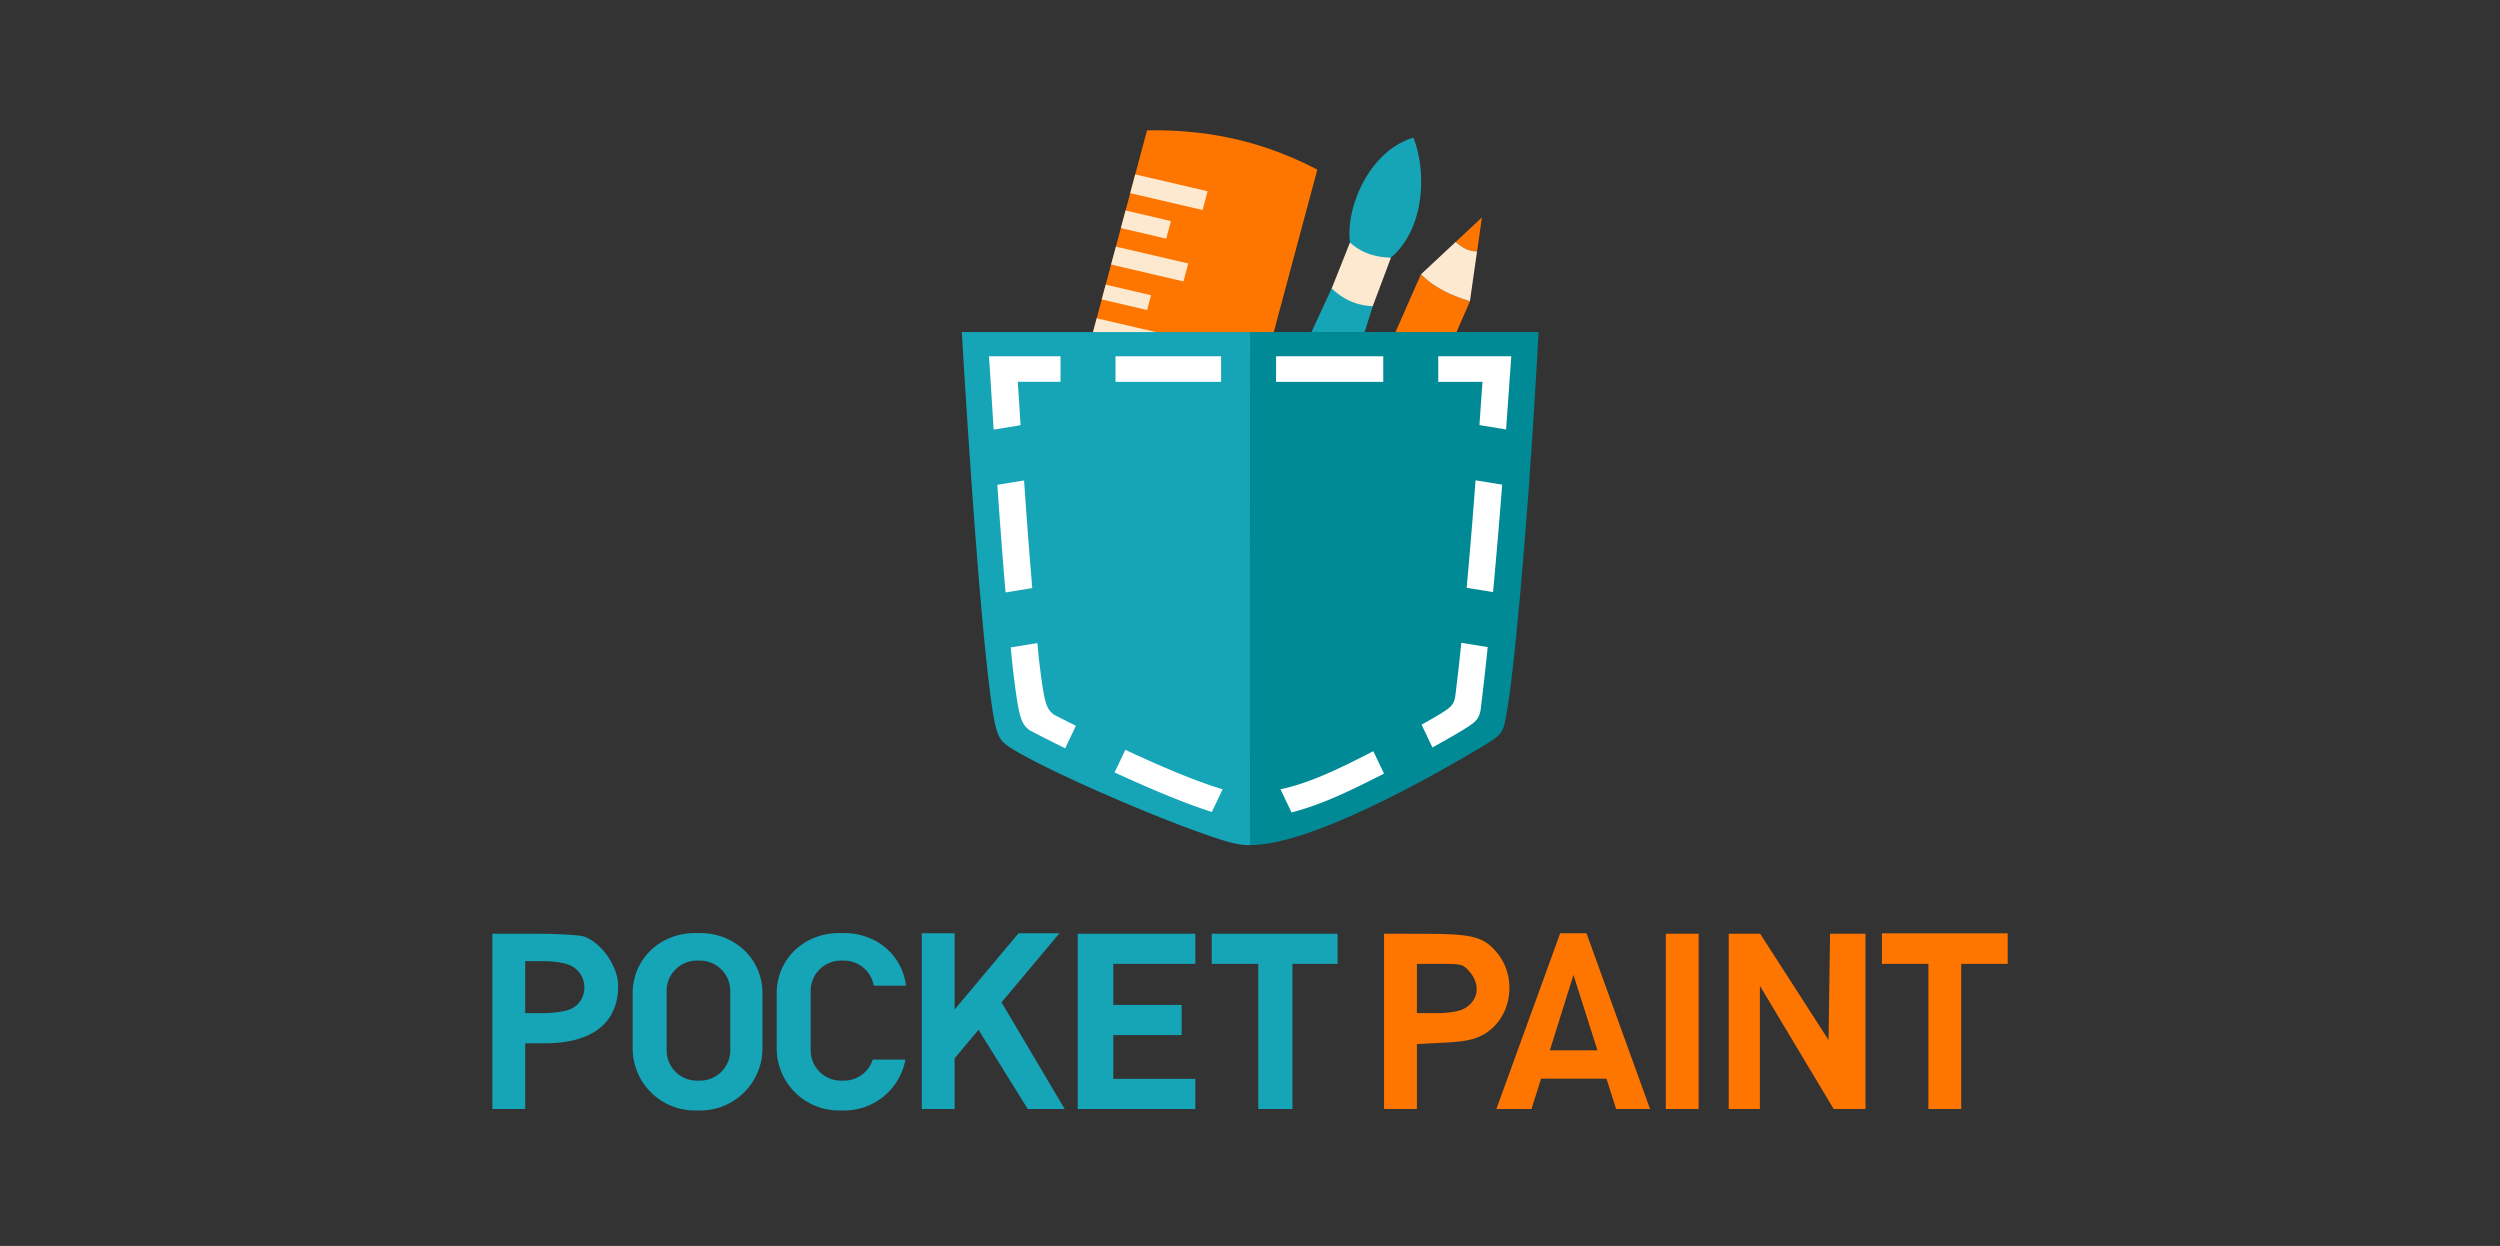 <svg width="305" height="152" xmlns="http://www.w3.org/2000/svg"><rect width="100%" height="100%" fill="#333333" stroke="none"/><path d="M139.94 15.9l-6.592 24.609c9.067 4.359 20.33 1.26 22.051 0l5.313-19.814c-5.705-2.973-12.293-4.947-20.771-4.795zm40.855 10.627l-3.201 2.984c.777.694 1.623 1.175 2.607 1.165l.594-4.149zm-7.44 6.941l-3.105 7.041c2.481 3.571 4.962 1.7 7.443 0l1.64-3.752c-2.066-.664-4.114-1.458-5.976-3.287l-.001-.002zm16.988 80.393l-7.787 21.434h4.287l1.165-3.695h7.98l1.178 3.695h4.14l-7.755-21.434h-3.207zm39.25 0v3.73h5.672v17.706h4.002v-17.705h5.672v-3.73h-15.346zm-60.736.055v21.381h4.004v-7.928l3.254-.16c2.457-.12 3.602-.337 4.672-.886 3.575-1.833 4.494-6.942 1.82-10.123-1.606-1.91-2.96-2.268-8.662-2.276l-5.088-.008zm34.371 0v21.381h4.004v-21.38h-4.004zm7.674 0v21.381l3.803-.002v-15.03l9.004 15.032h3.88v-21.38h-4.323l-.184 12.968-8.342-12.967-3.838-.002zm-38.04 3.676h2.806c2.725 0 2.835.028 3.674 1.025 1.337 1.59.992 3.554-.778 4.471-.625.323-1.88.516-3.35.516h-2.353v-6.012zm19.1 1.35l2.929 9.2h-5.809l2.88-9.2z" fill="#fe7600"/><path d="M138.5 21.276l-.614 2.292 8.827 2.052.612-2.288zm-1.18 4.404l-.575 2.149 5.533 1.288.577-2.147zm40.274 3.833l-4.239 3.955c1.864 1.831 3.91 2.625 5.976 3.288l.868-6.083c-.983.011-1.827-.466-2.605-1.16zm-12.895.065l-2.234 5.612c.527 3.68 2.516 3.57 5.013 2.16l2.221-5.921zm-28.558.509l-.586 2.188 8.827 2.056.586-2.188zm-1.242 4.64l-.485 1.805 5.534 1.29.482-1.805zm-1.099 4.105l-.45 1.678c3.803 3.435 5.794 3.622 8.86.278z" fill="#fde9d0"/><path d="M172.43 16.795c-5.307 1.577-8.288 8.43-7.732 12.783 1.373 1.284 3.125 1.815 4.998 1.852 4.208-3.596 4.35-10.625 2.734-14.635zm-9.97 18.393L160 40.51h6.483l.994-3.16c-1.671-.065-3.343-.595-5.014-2.162h-.004zm-45.116 5.322s1.602 27.977 3.19 41.877c.792 6.633 1.05 7.586 2.273 8.508 2.988 2.247 17.838 8.83 25.826 11.441 1.562.512 2.72.788 3.877.768 3.302-20.64 7.21-41.238 0-62.594h-35.166zm-32.56 73.326c-4.21 0-7.6 3.136-7.6 7.346v6.697c0 4.21 3.39 7.6 7.6 7.6h.634c4.21 0 7.602-3.39 7.602-7.6v-6.697c0-4.21-3.392-7.346-7.602-7.346h-.635zm17.573 0c-4.21 0-7.6 3.136-7.6 7.346v6.697c0 4.21 3.39 7.6 7.6 7.6h.635a7.579 7.579 0 0 0 7.467-6.205h-3.988a3.676 3.676 0 0 1-3.504 2.564h-.366a3.693 3.693 0 0 1-3.699-3.701v-7.244a3.69 3.69 0 0 1 3.7-3.7h.365a3.682 3.682 0 0 1 3.632 3.061h3.93c-.456-3.768-3.64-6.418-7.537-6.418h-.635zm10.104.026V135.3h4.008v-6.194l2.912-3.472 6.006 9.664h4.508l-7.707-13.012 7.062-8.424h-4.988l-7.793 9.293v-9.293h-4.008zm-52.389.056v21.38h4.004v-8.018h2.442c5.753 0 8.926-2.517 8.896-7.055-.015-2.3-1.979-5.15-4.102-5.953-.517-.195-3.254-.354-6.09-.354h-5.15zm71.41 0v21.38h14.35v-3.676H135.82v-5.344h8.344v-3.676h-8.344v-5.01h10.012v-3.674H131.482zm16.352 0v3.674h5.676v17.71l4.17-.005v-17.703h5.506v-3.676h-15.352zm-62.807 3.276h.364a3.694 3.694 0 0 1 3.7 3.7v7.243a3.694 3.694 0 0 1-3.7 3.701h-.364a3.693 3.693 0 0 1-3.7-3.7v-7.245a3.692 3.692 0 0 1 3.7-3.7zm-20.949.064h2.198c1.323 0 2.65.212 3.326.531 2.292 1.09 2.25 4.386-.067 5.356-.605.253-2.079.46-3.279.46h-2.182v-3.173l.004-3.174z" fill="#16a4b7"/><path d="M152.51 40.51h35.197l-.23 4.105c-1.096 19.47-2.9 39.585-3.918 43.67-.31 1.245-.594 1.524-2.97 2.94-6.431 3.83-20.79 11.89-28.079 11.877-.043-20.845-.007-41.748 0-62.593z" fill="#008a95"/><path d="M120.66 43.465l.567 8.947 3.282-.536c-.1-1.658-.338-5.292-.338-5.292h5.212v-3.119zm15.431 0v3.119h12.884v-3.119zm19.588 0v3.119h13.079v-3.119zm19.788 0v3.119h5.4s-.273 3.76-.373 5.281l3.251.529c.25-3.566.633-8.929.633-8.929zm4.551 15.133a747.8 747.8 0 0 1-1.086 13.113l3.222.527a955.53 955.53 0 0 0 1.114-13.111zm-55.078.018l-3.268.532c.298 4.287.636 8.827 1.005 13.131l3.26-.532a790.073 790.073 0 0 1-1-13.13zm53.343 19.804a298.43 298.43 0 0 1-.758 6.658c-.25 1.003-.481 1.23-2.395 2.37-.45.268-1.157.654-1.695.963l1.322 2.783c1.097-.621 2.33-1.304 3.171-1.806 2.153-1.282 2.409-1.538 2.69-2.664.305-2.394.6-5.044.883-7.779zm-51.72.036l-3.26.53c.082.796.164 1.677.245 2.396.716 6.007.952 6.87 2.06 7.705 1.215.65 2.826 1.447 4.343 2.21l1.307-2.75c-.89-.455-1.936-.966-2.688-1.369-.986-.745-1.191-1.507-1.83-6.853-.059-.524-.117-1.3-.177-1.87zm10.728 13.022l-1.308 2.757c4.204 1.946 8.503 3.75 11.86 4.828l1.32-2.773c-3.218-.945-7.603-2.817-11.873-4.812zm30.255.168c-4.17 2.135-7.672 3.863-11.326 4.644l1.344 2.826c3.766-.972 7.13-2.628 11.288-4.732z" fill="#fff"/></svg>